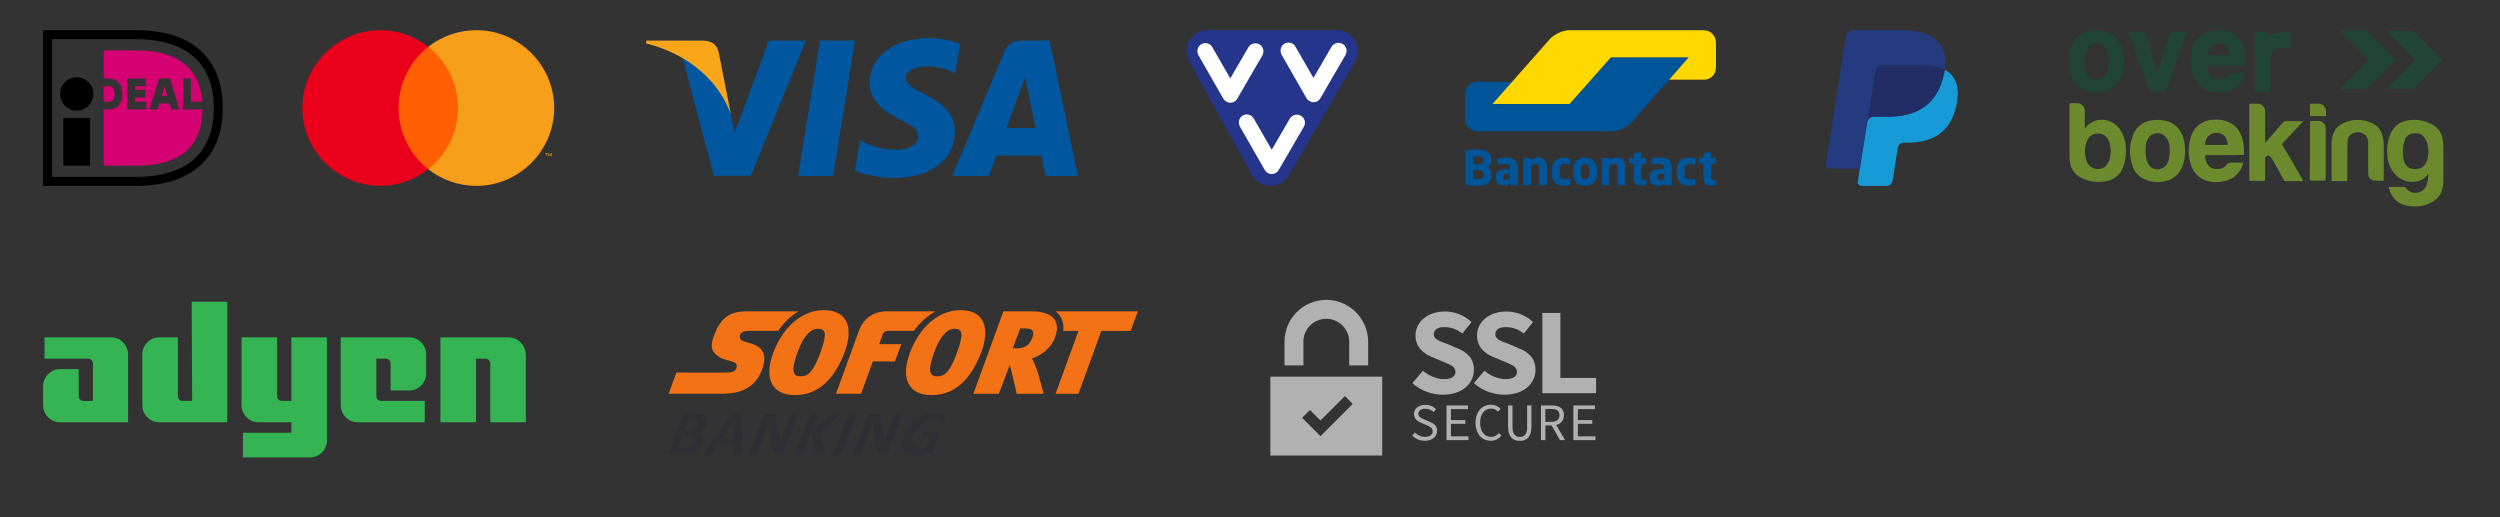 <?xml version="1.0" encoding="UTF-8" standalone="no"?>
<!DOCTYPE svg PUBLIC "-//W3C//DTD SVG 1.1//EN" "http://www.w3.org/Graphics/SVG/1.1/DTD/svg11.dtd">
<svg width="100%" height="100%" viewBox="0 0 580 120" version="1.1" xmlns="http://www.w3.org/2000/svg" xmlns:xlink="http://www.w3.org/1999/xlink" xml:space="preserve" xmlns:serif="http://www.serif.com/" style="fill-rule:evenodd;clip-rule:evenodd;stroke-linejoin:round;stroke-miterlimit:2;">
    <rect x="0" y="0" width="580" height="120" fill="#333333" stroke="none"/>
    <g transform="matrix(1,0,0,1,40,5)">
        <g transform="matrix(1,0,0,1,-30,4.122)">
            <path d="M15.748,69.138L0.33,69.138L0.33,74.093L10.462,74.093C11.123,74.093 11.563,74.644 11.563,75.195L11.563,83.895L9.361,83.895C8.7,83.895 8.26,83.344 8.26,82.793L8.26,76.516L3.965,76.516C3.959,76.516 3.954,76.516 3.948,76.516C1.782,76.516 0,78.298 0,80.464C0,80.47 0,80.475 0,80.481L0,84.886C0,84.891 0,84.897 0,84.902C0,87.068 1.783,88.851 3.949,88.851C3.954,88.851 3.96,88.851 3.965,88.851L19.713,88.851L19.713,73.102C19.713,73.097 19.713,73.091 19.713,73.086C19.713,70.92 17.931,69.138 15.765,69.138C15.759,69.138 15.754,69.138 15.748,69.138ZM34.58,83.895L32.378,83.895C31.774,83.894 31.277,83.397 31.276,82.793L31.276,69.138L26.981,69.138C26.976,69.138 26.97,69.138 26.965,69.138C24.799,69.138 23.017,70.92 23.017,73.086C23.017,73.091 23.017,73.097 23.017,73.102L23.017,84.886C23.017,84.891 23.017,84.897 23.017,84.902C23.017,87.068 24.8,88.851 26.966,88.851C26.971,88.851 26.976,88.851 26.981,88.851L42.73,88.851L42.73,60.878L34.47,60.878L34.58,83.895ZM57.597,83.895L55.395,83.895C54.791,83.894 54.294,83.397 54.293,82.793L54.293,69.138L46.034,69.138L46.034,84.886C46.034,84.891 46.034,84.897 46.034,84.902C46.034,87.068 47.817,88.851 49.983,88.851C49.988,88.851 49.993,88.851 49.998,88.851L57.597,88.851L57.597,91.273L46.364,91.273L46.364,97L61.892,97C61.898,97 61.903,97 61.909,97C64.075,97 65.857,95.218 65.857,93.052C65.857,93.046 65.857,93.041 65.857,93.035L65.857,69.138L57.597,69.138L57.597,83.895ZM84.909,69.138L69.05,69.138L69.05,84.886C69.05,84.891 69.05,84.896 69.05,84.901C69.05,87.068 70.833,88.851 73,88.851C73.005,88.851 73.01,88.851 73.015,88.851L88.543,88.851L88.543,83.895L78.411,83.895C77.751,83.895 77.31,83.344 77.31,82.793L77.31,74.093L79.513,74.093C80.173,74.093 80.614,74.644 80.614,75.195L80.614,81.472L84.909,81.472C84.915,81.472 84.92,81.472 84.926,81.472C87.092,81.472 88.874,79.69 88.874,77.524C88.874,77.518 88.874,77.513 88.874,77.507L88.874,73.102C88.874,73.097 88.874,73.091 88.874,73.086C88.874,70.92 87.092,69.138 84.926,69.138C84.92,69.138 84.915,69.138 84.909,69.138ZM107.926,69.138L92.177,69.138L92.177,88.851L100.437,88.851L100.437,74.093L102.64,74.093C103.3,74.093 103.741,74.644 103.741,75.195L103.741,88.851L112.001,88.851L112.001,73.102C111.89,70.9 110.128,69.138 107.926,69.138Z" style="fill:rgb(53,180,84);fill-rule:nonzero;"/>
        </g>
        <g transform="matrix(1,0,0,1,13.857,-9.76996e-15)">
            <path d="M378.433,36.898L379.059,32.921L377.664,32.889L371.006,32.889L375.633,3.547C375.662,3.363 375.822,3.225 376.009,3.226L387.237,3.226C390.964,3.226 393.537,4.001 394.88,5.532C395.509,6.251 395.91,7.001 396.104,7.827C396.308,8.694 396.311,9.729 396.113,10.992L396.098,11.084L396.098,11.893L396.728,12.25C397.258,12.531 397.68,12.853 398.003,13.222C398.541,13.836 398.89,14.616 399.037,15.542C399.189,16.493 399.139,17.626 398.89,18.908C398.603,20.382 398.138,21.667 397.511,22.718C396.957,23.659 396.213,24.475 395.326,25.112C394.493,25.703 393.503,26.152 392.384,26.439C391.3,26.722 390.063,26.864 388.707,26.864L387.833,26.864C387.208,26.864 386.601,27.089 386.125,27.493C385.649,27.9 385.333,28.464 385.234,29.082L385.169,29.44L384.062,36.449L384.012,36.706C383.999,36.787 383.976,36.828 383.943,36.856C383.911,36.883 383.87,36.897 383.828,36.898L378.433,36.898Z" style="fill:rgb(37,59,128);fill-rule:nonzero;"/>
            <path d="M397.324,11.177C397.291,11.392 397.252,11.611 397.209,11.836C395.729,19.438 390.663,22.064 384.193,22.064L380.899,22.064C380.113,22.064 379.438,22.643 379.318,23.419L377.631,34.116L377.153,37.148C377.146,37.191 377.143,37.235 377.143,37.279C377.143,37.741 377.523,38.122 377.985,38.122L383.828,38.122C384.52,38.122 385.107,37.619 385.216,36.937L385.274,36.64L386.374,29.659L386.445,29.276C386.551,28.595 387.144,28.089 387.833,28.089L388.707,28.089C394.368,28.089 398.799,25.791 400.094,19.14C400.635,16.362 400.355,14.042 398.923,12.41C398.49,11.918 397.953,11.51 397.324,11.177Z" style="fill:rgb(23,155,215);fill-rule:nonzero;"/>
            <path d="M395.775,10.56C395.302,10.423 394.821,10.316 394.335,10.24C393.374,10.093 392.403,10.022 391.431,10.028L382.631,10.028C381.942,10.027 381.349,10.535 381.244,11.216L379.371,23.073L379.318,23.419C379.438,22.643 380.113,22.064 380.899,22.064L384.193,22.064C390.663,22.064 395.729,19.437 397.209,11.836C397.254,11.611 397.291,11.392 397.324,11.177C396.933,10.973 396.526,10.801 396.107,10.664C395.997,10.627 395.886,10.593 395.775,10.56Z" style="fill:rgb(34,45,101);fill-rule:nonzero;"/>
            <path d="M381.244,11.216C381.349,10.535 381.942,10.027 382.631,10.03L391.431,10.03C392.474,10.03 393.447,10.098 394.335,10.241C394.936,10.335 395.529,10.476 396.108,10.664C396.545,10.809 396.951,10.98 397.325,11.177C397.766,8.368 397.322,6.455 395.803,4.723C394.128,2.816 391.106,2 387.238,2L376.01,2C375.22,2 374.546,2.575 374.424,3.356L369.747,33C369.739,33.05 369.735,33.1 369.735,33.151C369.735,33.68 370.17,34.115 370.699,34.116L377.631,34.116L379.371,23.073L381.244,11.216Z" style="fill:rgb(37,59,128);fill-rule:nonzero;"/>
        </g>
        <g transform="matrix(1,0,0,1,125.29,3.69)">
            <path d="M129.43,97L155.387,97L155.387,78.698L129.43,78.698L129.43,97ZM138.612,86.416L141.059,88.864L146.728,83.195L148.547,85.015L141.059,92.503L136.793,88.236L138.612,86.416ZM137.085,70.583C137.085,67.655 139.47,65.27 142.419,65.27C145.332,65.274 147.728,67.67 147.732,70.583L147.732,76.084L152.124,76.084L152.124,70.583C152.103,65.228 147.753,60.878 142.419,60.878C137.065,60.878 132.714,65.228 132.714,70.583L132.714,76.084L137.106,76.084L137.106,70.583L137.085,70.583ZM176.659,77.109C176.659,74.473 175.111,72.967 172.664,72.047L170.405,71.085C168.606,70.437 167.351,69.997 167.351,68.889C167.351,67.801 168.292,67.195 169.694,67.195C171.513,67.195 172.685,67.738 173.981,68.68L176.115,66.023C174.436,64.453 172.222,63.578 169.924,63.576C165.908,63.576 163.105,66.023 163.105,69.119C163.105,71.838 164.988,73.428 167.079,74.201L169.484,75.226C171.262,75.958 172.371,76.314 172.371,77.632C172.371,78.573 171.534,79.263 169.756,79.263C167.958,79.263 166.222,78.468 164.82,77.318L162.394,80.204C164.381,81.982 166.954,82.882 169.464,82.882C174.065,82.882 176.659,80.183 176.659,77.109ZM186.928,72.047L184.67,71.085C182.871,70.437 181.616,69.997 181.616,68.889C181.616,67.801 182.557,67.195 183.958,67.195C185.778,67.195 186.949,67.738 188.246,68.68L190.38,66.023C188.701,64.454 186.487,63.579 184.188,63.576C180.173,63.576 177.37,66.023 177.37,69.119C177.37,71.838 179.252,73.428 181.344,74.201L183.749,75.226C185.527,75.958 186.636,76.314 186.636,77.632C186.636,78.573 185.799,79.263 184.021,79.263C182.222,79.263 180.486,78.468 179.085,77.318L176.659,80.204C178.646,81.982 181.218,82.882 183.728,82.882C188.351,82.882 190.944,80.204 190.944,77.109C190.923,74.473 189.397,72.967 186.928,72.047ZM196.717,78.991L196.717,63.911L192.534,63.911L192.534,82.526L205,82.526L205,78.991L196.717,78.991ZM166.347,89.136L165.218,88.654C164.527,88.362 163.774,88.09 163.774,87.316C163.774,86.584 164.402,86.145 165.343,86.145C166.18,86.145 166.786,86.437 167.33,86.898L167.874,86.228C167.21,85.578 166.314,85.217 165.385,85.224C163.858,85.224 162.749,86.124 162.749,87.358C162.749,88.529 163.691,89.115 164.486,89.428L165.636,89.93C166.452,90.286 167.079,90.537 167.079,91.394C167.079,92.147 166.431,92.67 165.322,92.67C164.402,92.67 163.565,92.273 162.959,91.666L162.352,92.378C163.084,93.11 164.088,93.57 165.28,93.57C167.058,93.57 168.125,92.545 168.125,91.269C168.125,90.077 167.33,89.533 166.347,89.136ZM171.325,89.638L174.672,89.638L174.672,88.759L171.325,88.759L171.325,86.228L175.278,86.228L175.278,85.371L170.3,85.371L170.3,93.423L175.404,93.423L175.404,92.545L171.325,92.545L171.325,89.638ZM180.654,92.67C179.106,92.67 178.102,91.394 178.102,89.366C178.102,87.358 179.106,86.103 180.654,86.103C181.323,86.103 181.867,86.396 182.264,86.835L182.85,86.186C182.292,85.56 181.492,85.202 180.654,85.203C178.562,85.203 177.035,86.793 177.035,89.387C177.035,92.022 178.562,93.57 180.549,93.57C181.616,93.57 182.411,93.131 183.038,92.398L182.452,91.771C181.971,92.357 181.407,92.67 180.654,92.67ZM189.02,90.411C189.02,92.085 188.288,92.691 187.305,92.691C186.343,92.691 185.611,92.085 185.611,90.411L185.611,85.371L184.586,85.371L184.586,90.391C184.586,92.691 185.736,93.591 187.305,93.591C188.874,93.591 190.003,92.712 190.003,90.391L190.003,85.371L188.999,85.371L188.999,90.411L189.02,90.411ZM197.533,87.63C197.533,85.956 196.362,85.371 194.73,85.371L192.22,85.371L192.22,93.423L193.245,93.423L193.245,90.014L194.688,90.014L196.634,93.423L197.805,93.423L195.755,89.909C196.801,89.638 197.533,88.885 197.533,87.63ZM194.563,89.177L193.224,89.177L193.224,86.186L194.563,86.186C195.818,86.186 196.508,86.563 196.508,87.63C196.508,88.675 195.818,89.177 194.563,89.177ZM200.775,89.638L204.122,89.638L204.122,88.759L200.775,88.759L200.775,86.228L204.728,86.228L204.728,85.371L199.729,85.371L199.729,93.423L204.854,93.423L204.854,92.545L200.775,92.545L200.775,89.638Z" style="fill:rgb(177,177,177);fill-rule:nonzero;"/>
        </g>
        <g transform="matrix(1,0,0,1,-17.807,-1.06581e-14)">
            <g>
                <path d="M171.088,35.811L162.969,35.811L168.047,4.412L176.165,4.412L171.088,35.811ZM200.519,5.18C198.917,4.545 196.378,3.843 193.237,3.843C185.219,3.843 179.574,8.119 179.539,14.231C179.472,18.741 183.581,21.246 186.654,22.749C189.795,24.286 190.863,25.289 190.863,26.658C190.831,28.762 188.325,29.731 185.988,29.731C182.746,29.731 181.009,29.231 178.37,28.061L177.301,27.56L176.165,34.608C178.069,35.475 181.577,36.245 185.219,36.279C193.738,36.279 199.284,32.07 199.35,25.556C199.382,21.982 197.213,19.243 192.535,17.005C189.695,15.568 187.956,14.599 187.956,13.13C187.99,11.793 189.427,10.424 192.633,10.424C195.272,10.357 197.211,10.992 198.68,11.627L199.415,11.96L200.519,5.18ZM211.309,24.688C211.978,22.884 214.551,15.902 214.551,15.902C214.517,15.97 215.218,14.065 215.619,12.896L216.186,15.602C216.186,15.602 217.724,23.118 218.057,24.688L211.309,24.688ZM221.331,4.412L215.051,4.412C213.114,4.412 211.643,4.98 210.808,7.018L198.748,35.811L207.267,35.811L208.971,31.101L219.395,31.101C219.628,32.203 220.363,35.811 220.363,35.811L227.88,35.811L221.331,4.412ZM156.188,4.412L148.237,25.823L147.368,21.481C145.898,16.47 141.288,11.026 136.144,8.32L143.426,35.778L152.012,35.778L164.773,4.412L156.188,4.412Z" style="fill:rgb(0,87,159);fill-rule:nonzero;"/>
                <path d="M140.854,4.412L127.792,4.412L127.658,5.047C137.848,7.652 144.596,13.933 147.368,21.482L144.529,7.052C144.061,5.046 142.625,4.479 140.854,4.412Z" style="fill:rgb(250,166,26);fill-rule:nonzero;"/>
            </g>
        </g>
        <g transform="matrix(1,0,0,1,3.833,-7.99361e-15)">
            <g>
                <path d="M347.934,8.331L329.908,8.331L328.066,10.403L322.126,17.103L320.284,19.175L302.511,19.175L304.307,17.08L305.159,16.09L306.955,13.995L298.782,13.995C297.285,13.995 296.065,15.261 296.065,16.78L296.065,22.674C296.065,24.217 297.285,25.46 298.782,25.46L330.138,25.46C331.635,25.46 333.684,24.539 334.673,23.388L339.416,18.001L347.934,8.331Z" style="fill:rgb(0,84,152);fill-rule:nonzero;"/>
                <path d="M351.549,2.046C353.045,2.046 354.266,3.312 354.266,4.832L354.266,10.702C354.266,12.245 353.045,13.488 351.549,13.488L343.399,13.488L345.218,11.416L346.116,10.38L347.934,8.308L329.908,8.308L320.308,19.129L302.419,19.129L315.243,4.625L315.726,4.072C316.739,2.944 318.788,2 320.284,2L351.549,2L351.549,2.046Z" style="fill:rgb(255,216,0);fill-rule:nonzero;"/>
                <path d="M354.266,37.8L354.266,36.948C354.266,36.833 354.196,36.764 354.035,36.764L353.483,36.764C353.322,36.764 353.206,36.741 353.183,36.672C353.137,36.603 353.137,36.464 353.137,36.234L353.137,33.011L354.035,33.011C354.096,33.013 354.155,32.987 354.196,32.942C354.242,32.901 354.267,32.842 354.266,32.781L354.266,31.883C354.267,31.822 354.242,31.763 354.196,31.722C354.155,31.677 354.096,31.651 354.035,31.653L353.137,31.653L353.137,30.479C353.137,30.41 353.114,30.364 353.091,30.341C353.045,30.318 352.999,30.294 352.953,30.294L352.93,30.294L351.595,30.525C351.54,30.544 351.486,30.567 351.434,30.594C351.388,30.64 351.365,30.686 351.365,30.732L351.365,31.63L350.467,31.63C350.406,31.628 350.347,31.654 350.306,31.699C350.261,31.74 350.235,31.799 350.237,31.86L350.237,32.597C350.237,32.666 350.26,32.712 350.306,32.735C350.351,32.779 350.406,32.81 350.467,32.827L351.365,32.965L351.365,36.188C351.365,36.58 351.411,36.902 351.48,37.155C351.572,37.408 351.687,37.593 351.825,37.731C351.986,37.869 352.17,37.961 352.401,38.007C352.631,38.053 352.907,38.076 353.206,38.076C353.368,38.076 353.506,38.076 353.644,38.053C353.759,38.03 353.92,38.007 354.081,37.984C354.196,37.984 354.266,37.915 354.266,37.8M349.477,37.685L349.477,36.695C349.477,36.626 349.454,36.58 349.408,36.557C349.362,36.534 349.316,36.511 349.27,36.511L349.247,36.511C349.039,36.534 348.832,36.557 348.648,36.557C348.464,36.58 348.211,36.58 347.888,36.58C347.645,36.579 347.412,36.479 347.244,36.303C347.152,36.211 347.106,36.073 347.06,35.912C347.008,35.709 346.985,35.5 346.99,35.29L346.99,34.369C346.99,34.116 347.013,33.909 347.06,33.748C347.106,33.587 347.175,33.449 347.244,33.356C347.411,33.178 347.644,33.078 347.888,33.08C348.211,33.08 348.464,33.08 348.648,33.103C348.832,33.126 349.039,33.126 349.247,33.149L349.27,33.149C349.339,33.149 349.385,33.126 349.408,33.103C349.454,33.08 349.477,33.034 349.477,32.965L349.477,31.975C349.477,31.883 349.454,31.837 349.431,31.814C349.385,31.791 349.339,31.745 349.247,31.722C349.085,31.676 348.901,31.653 348.648,31.607C348.395,31.561 348.119,31.561 347.773,31.561C346.99,31.561 346.369,31.791 345.885,32.274C345.425,32.758 345.172,33.449 345.172,34.369L345.172,35.29C345.172,36.188 345.402,36.902 345.885,37.385C346.346,37.869 346.99,38.099 347.773,38.099C348.096,38.099 348.395,38.076 348.648,38.053C348.901,38.007 349.108,37.984 349.247,37.938C349.316,37.927 349.38,37.895 349.431,37.846C349.477,37.823 349.477,37.754 349.477,37.685M342.271,36.511C342.13,36.579 341.984,36.632 341.833,36.672C341.676,36.717 341.513,36.741 341.35,36.741C341.12,36.741 340.936,36.718 340.82,36.649C340.705,36.58 340.659,36.441 340.659,36.188L340.659,36.096C340.659,35.958 340.682,35.843 340.705,35.751C340.736,35.654 340.792,35.567 340.866,35.498C340.951,35.425 341.055,35.376 341.166,35.359C341.325,35.328 341.487,35.312 341.649,35.313L342.271,35.313L342.271,36.511ZM344.021,33.817C344.021,33.403 343.951,33.057 343.836,32.781C343.721,32.516 343.548,32.279 343.33,32.09C343.097,31.897 342.82,31.763 342.524,31.699C342.171,31.604 341.807,31.557 341.442,31.561C341.074,31.561 340.705,31.584 340.36,31.63C340.015,31.676 339.738,31.722 339.531,31.791C339.393,31.837 339.324,31.906 339.324,32.044L339.324,32.942C339.324,33.011 339.347,33.057 339.37,33.103C339.412,33.128 339.459,33.144 339.508,33.149L339.554,33.149C339.646,33.149 339.761,33.126 339.877,33.126C340.015,33.126 340.153,33.103 340.314,33.103C340.475,33.103 340.659,33.08 340.843,33.08L341.373,33.08C341.626,33.08 341.833,33.126 341.972,33.218C342.11,33.31 342.202,33.518 342.202,33.84L342.202,34.231L341.603,34.231C340.659,34.231 339.946,34.369 339.531,34.669C339.094,34.968 338.887,35.452 338.887,36.096L338.887,36.188C338.887,36.557 338.933,36.856 339.048,37.086C339.163,37.339 339.301,37.524 339.485,37.685C339.669,37.823 339.853,37.938 340.084,38.007C340.314,38.076 340.544,38.099 340.797,38.099C341.12,38.099 341.419,38.053 341.649,37.961C341.879,37.869 342.11,37.754 342.34,37.593L342.34,37.777C342.34,37.846 342.363,37.892 342.409,37.938C342.45,37.983 342.509,38.009 342.57,38.007L343.813,38.007C343.874,38.009 343.934,37.983 343.975,37.938C344.02,37.897 344.046,37.838 344.044,37.777L344.044,33.817L344.021,33.817ZM338.104,37.8L338.104,36.948C338.104,36.833 338.035,36.764 337.874,36.764L337.321,36.764C337.16,36.764 337.045,36.741 337.022,36.672C336.976,36.603 336.976,36.464 336.976,36.234L336.976,33.011L337.874,33.011C337.935,33.013 337.994,32.987 338.035,32.942C338.08,32.901 338.106,32.842 338.104,32.781L338.104,31.883C338.106,31.822 338.08,31.763 338.035,31.722C337.994,31.677 337.935,31.651 337.874,31.653L336.976,31.653L336.976,30.479C336.976,30.41 336.953,30.364 336.93,30.341C336.884,30.318 336.838,30.294 336.792,30.294L336.769,30.294L335.433,30.525C335.378,30.544 335.324,30.567 335.272,30.594C335.226,30.64 335.203,30.686 335.203,30.732L335.203,31.63L334.282,31.63C334.221,31.628 334.162,31.654 334.121,31.699C334.076,31.74 334.05,31.799 334.052,31.86L334.052,32.597C334.052,32.666 334.075,32.712 334.121,32.735C334.166,32.779 334.221,32.81 334.282,32.827L335.18,32.965L335.18,36.188C335.18,36.58 335.226,36.902 335.295,37.155C335.387,37.408 335.502,37.593 335.64,37.731C335.802,37.869 335.986,37.961 336.216,38.007C336.446,38.053 336.722,38.076 337.022,38.076C337.183,38.076 337.321,38.076 337.459,38.053C337.574,38.03 337.735,38.007 337.897,37.984C338.035,37.984 338.104,37.915 338.104,37.8M333.269,37.777L333.269,34.093C333.274,33.761 333.243,33.429 333.177,33.103C333.13,32.818 333.028,32.544 332.878,32.297C332.737,32.064 332.528,31.879 332.279,31.768C332.026,31.63 331.704,31.561 331.289,31.561C330.944,31.561 330.622,31.607 330.345,31.699C330.069,31.791 329.793,31.929 329.47,32.159L329.47,31.883C329.472,31.822 329.446,31.763 329.401,31.722C329.36,31.677 329.301,31.651 329.24,31.653L327.997,31.653C327.936,31.651 327.877,31.677 327.836,31.722C327.791,31.763 327.765,31.822 327.767,31.883L327.767,37.777C327.767,37.846 327.79,37.892 327.836,37.938C327.877,37.983 327.936,38.009 327.997,38.007L329.332,38.007C329.393,38.009 329.452,37.983 329.493,37.938C329.538,37.897 329.564,37.838 329.562,37.777L329.562,33.426C329.747,33.333 329.931,33.241 330.115,33.172C330.276,33.103 330.46,33.08 330.622,33.08C330.783,33.08 330.921,33.103 331.036,33.126C331.151,33.149 331.22,33.218 331.289,33.287C331.358,33.379 331.381,33.472 331.404,33.61C331.427,33.748 331.427,33.909 331.427,34.093L331.427,37.777C331.427,37.846 331.45,37.892 331.496,37.938C331.537,37.984 331.597,38.009 331.658,38.007L332.993,38.007C333.054,38.009 333.113,37.983 333.154,37.938C333.246,37.892 333.269,37.823 333.269,37.777M324.889,35.221C324.889,36.119 324.567,36.58 323.899,36.58C323.577,36.58 323.323,36.464 323.162,36.234C323.001,36.004 322.909,35.659 322.909,35.221L322.909,34.439C322.909,33.978 323.001,33.656 323.162,33.426C323.323,33.195 323.577,33.08 323.899,33.08C324.544,33.08 324.889,33.541 324.889,34.439L324.889,35.221ZM326.685,34.439C326.685,34.001 326.616,33.587 326.501,33.241C326.388,32.908 326.208,32.602 325.971,32.343C325.741,32.09 325.441,31.906 325.096,31.768C324.714,31.623 324.308,31.552 323.899,31.561C323.439,31.561 323.047,31.63 322.702,31.768C322.356,31.906 322.057,32.09 321.827,32.343C321.597,32.597 321.413,32.896 321.297,33.241C321.182,33.587 321.113,34.001 321.113,34.439L321.113,35.221C321.113,35.659 321.182,36.073 321.297,36.418C321.413,36.764 321.597,37.063 321.827,37.316C322.057,37.57 322.356,37.754 322.702,37.892C323.047,38.03 323.439,38.099 323.899,38.099C324.359,38.099 324.751,38.03 325.096,37.892C325.441,37.754 325.741,37.57 325.971,37.316C326.201,37.063 326.385,36.764 326.501,36.418C326.616,36.073 326.685,35.659 326.685,35.221L326.685,34.439ZM320.538,37.685L320.538,36.695C320.538,36.626 320.515,36.58 320.469,36.557C320.423,36.534 320.377,36.511 320.308,36.511L320.284,36.511C320.077,36.534 319.87,36.557 319.686,36.557C319.502,36.58 319.248,36.58 318.926,36.58C318.683,36.579 318.45,36.479 318.282,36.303C318.189,36.211 318.143,36.073 318.097,35.912C318.046,35.709 318.023,35.499 318.028,35.29L318.028,34.369C318.028,34.116 318.051,33.909 318.097,33.748C318.143,33.587 318.212,33.449 318.282,33.356C318.449,33.178 318.682,33.078 318.926,33.08C319.248,33.08 319.502,33.08 319.686,33.103C319.87,33.126 320.077,33.126 320.284,33.149L320.308,33.149C320.365,33.148 320.42,33.132 320.469,33.103C320.515,33.08 320.538,33.034 320.538,32.965L320.538,31.975C320.538,31.883 320.515,31.837 320.492,31.814C320.446,31.791 320.4,31.745 320.308,31.722C320.146,31.676 319.962,31.653 319.709,31.607C319.456,31.561 319.179,31.561 318.834,31.561C318.051,31.561 317.43,31.791 316.946,32.274C316.486,32.758 316.233,33.449 316.233,34.369L316.233,35.29C316.233,36.188 316.463,36.902 316.946,37.385C317.407,37.869 318.051,38.099 318.834,38.099C319.156,38.099 319.456,38.076 319.709,38.053C319.962,38.007 320.146,37.984 320.308,37.938C320.377,37.927 320.441,37.895 320.492,37.846C320.515,37.823 320.538,37.754 320.538,37.685M315.081,37.777L315.081,34.093C315.086,33.761 315.055,33.429 314.989,33.103C314.942,32.818 314.84,32.544 314.69,32.297C314.549,32.064 314.34,31.879 314.091,31.768C313.838,31.63 313.516,31.561 313.102,31.561C312.756,31.561 312.434,31.607 312.158,31.699C311.881,31.791 311.605,31.929 311.283,32.159L311.283,31.883C311.285,31.822 311.259,31.763 311.214,31.722C311.173,31.677 311.114,31.651 311.053,31.653L309.809,31.653C309.748,31.651 309.689,31.677 309.648,31.722C309.603,31.763 309.577,31.822 309.579,31.883L309.579,37.777C309.579,37.846 309.602,37.892 309.648,37.938C309.689,37.983 309.748,38.009 309.809,38.007L311.145,38.007C311.206,38.009 311.265,37.983 311.306,37.938C311.351,37.897 311.377,37.838 311.375,37.777L311.375,33.426C311.559,33.333 311.743,33.241 311.927,33.172C312.088,33.108 312.261,33.077 312.434,33.08C312.595,33.08 312.733,33.103 312.848,33.126C312.963,33.149 313.032,33.218 313.102,33.287C313.171,33.379 313.194,33.472 313.217,33.61C313.24,33.748 313.24,33.909 313.24,34.093L313.24,37.777C313.24,37.846 313.263,37.892 313.309,37.938C313.35,37.983 313.409,38.009 313.47,38.007L314.805,38.007C314.866,38.009 314.925,37.983 314.966,37.938C315.058,37.892 315.081,37.823 315.081,37.777M306.517,36.511C306.377,36.578 306.23,36.632 306.08,36.672C305.923,36.717 305.76,36.741 305.596,36.741C305.366,36.741 305.182,36.718 305.067,36.649C304.952,36.58 304.906,36.441 304.906,36.188L304.906,36.096C304.906,35.958 304.929,35.843 304.952,35.751C304.983,35.654 305.039,35.567 305.113,35.498C305.198,35.424 305.301,35.376 305.412,35.359C305.571,35.328 305.733,35.312 305.895,35.313L306.517,35.313L306.517,36.511ZM308.29,33.817C308.29,33.403 308.221,33.057 308.106,32.781C307.991,32.516 307.818,32.279 307.599,32.09C307.366,31.897 307.089,31.763 306.793,31.699C306.44,31.603 306.076,31.557 305.711,31.561C305.349,31.56 304.988,31.583 304.629,31.63C304.284,31.676 304.008,31.722 303.8,31.791C303.662,31.837 303.593,31.906 303.593,32.044L303.593,32.942C303.593,33.011 303.616,33.057 303.639,33.103C303.681,33.128 303.728,33.144 303.777,33.149L303.823,33.149C303.916,33.149 304.031,33.126 304.146,33.126C304.284,33.126 304.422,33.103 304.606,33.103C304.767,33.103 304.952,33.08 305.136,33.08L305.665,33.08C305.919,33.08 306.126,33.126 306.264,33.218C306.402,33.31 306.494,33.518 306.494,33.84L306.494,34.231L305.895,34.231C304.952,34.231 304.238,34.369 303.823,34.669C303.386,34.968 303.179,35.452 303.179,36.096L303.179,36.188C303.179,36.557 303.225,36.856 303.34,37.086C303.455,37.339 303.593,37.524 303.777,37.685C303.962,37.823 304.146,37.938 304.376,38.007C304.606,38.076 304.836,38.099 305.09,38.099C305.412,38.099 305.711,38.053 305.942,37.961C306.172,37.869 306.402,37.754 306.632,37.593L306.632,37.777C306.632,37.846 306.655,37.892 306.701,37.938C306.742,37.983 306.801,38.009 306.862,38.007L308.106,38.007C308.167,38.009 308.226,37.983 308.267,37.938C308.312,37.897 308.338,37.838 308.336,37.777L308.336,33.817L308.29,33.817ZM300.37,35.567C300.37,35.866 300.255,36.119 300.048,36.28C299.841,36.441 299.426,36.534 298.874,36.534L297.953,36.534L297.953,34.462L299.196,34.462C299.633,34.462 299.956,34.554 300.117,34.761C300.278,34.968 300.37,35.198 300.37,35.452L300.37,35.567ZM300.324,32.274C300.324,32.39 300.301,32.505 300.278,32.62C300.232,32.735 300.186,32.827 300.094,32.896C299.99,32.975 299.873,33.038 299.749,33.08C299.569,33.131 299.383,33.155 299.196,33.149L297.953,33.149L297.953,31.238L298.805,31.238C299.38,31.238 299.772,31.307 300.002,31.446C300.232,31.584 300.347,31.814 300.347,32.113L300.324,32.274ZM302.212,35.452C302.212,35.06 302.12,34.738 301.936,34.462C301.751,34.185 301.521,33.955 301.222,33.817C301.521,33.679 301.751,33.449 301.913,33.172C302.074,32.873 302.166,32.551 302.166,32.205L302.166,31.998C302.166,31.561 302.074,31.192 301.913,30.893C301.751,30.594 301.498,30.364 301.199,30.179C300.9,29.995 300.531,29.88 300.094,29.788C299.622,29.712 299.144,29.673 298.666,29.673L298.114,29.673C297.93,29.673 297.746,29.696 297.561,29.696C297.377,29.696 297.216,29.719 297.055,29.742C296.894,29.765 296.779,29.765 296.687,29.788C296.479,29.834 296.318,29.88 296.226,29.995C296.134,30.087 296.088,30.271 296.088,30.525L296.088,37.27C296.088,37.524 296.134,37.685 296.226,37.8C296.318,37.892 296.479,37.961 296.687,38.007C296.802,38.03 296.94,38.053 297.078,38.053C297.239,38.076 297.4,38.076 297.584,38.099C297.769,38.122 297.953,38.122 298.137,38.122L298.713,38.122C299.196,38.122 299.656,38.076 300.071,38.007C300.46,37.943 300.834,37.811 301.176,37.616C301.498,37.431 301.728,37.178 301.936,36.856C302.12,36.534 302.212,36.119 302.212,35.636L302.212,35.452Z" style="fill:rgb(0,84,152);fill-rule:nonzero;"/>
            </g>
        </g>
        <g transform="matrix(0.149,0,0,0.149,114.216,66.212)">
            <path d="M608.751,6.863C611.263,8.855 613.423,11.118 615.231,13.712C619.85,20.366 621.615,28.276 620.564,37.339L644.197,37.339L608.572,135.247L644.17,135.247L679.811,37.339L725.543,37.339L736.637,6.863L608.751,6.863Z" style="fill:rgb(244,114,22);fill-rule:nonzero;"/>
            <path d="M572.429,47.808C568.618,58.074 561.774,64.413 548.759,64.413L548.705,64.413L541.97,64.403L553.485,33.364L560.036,33.364C572.012,33.369 576.49,36.872 572.429,47.808M606.971,19.455C601.113,11.025 589.202,6.883 570.54,6.862L527.33,6.862L480.596,135.219L520.292,135.219L537.281,90.038C538.115,91.901 548.131,135.219 548.131,135.219L589.868,135.219C589.868,135.219 582.272,103.389 576.69,90.526C575.261,87.223 573.761,83.52 571.763,80.417C583.55,76.043 600.626,66.633 607.702,47.581C612.049,35.865 611.795,26.401 606.971,19.455M208.072,6.79L134.473,6.79C122.87,6.79 111.598,6.79 101.501,11.912C91.404,17.045 82.487,27.299 75.622,47.813C74.138,52.225 73.348,56.021 73.245,59.318C73.142,62.626 73.716,65.441 74.967,67.883C76.515,70.861 79.016,73.67 82.146,76.036C85.28,78.402 89.032,80.324 93.071,81.559C93.228,81.597 95.351,82.208 97.922,82.939C100.489,83.681 103.488,84.558 105.383,85.132C106.493,85.473 107.722,85.917 108.826,86.583C109.936,87.238 110.927,88.121 111.555,89.344C111.966,90.162 112.188,91.044 112.21,91.997C112.237,92.955 112.075,93.984 111.701,95.072C110.764,97.861 109.33,99.653 106.612,100.752C103.899,101.845 99.898,102.203 93.829,102.246L18.097,102.246L6.121,135.142L87.186,135.142C94.82,135.142 108.767,135.142 122.167,129.441C135.572,123.751 148.425,112.365 153.866,89.593C155.913,81.039 155.279,74.066 151.928,68.592C148.56,63.113 142.48,59.144 133.628,56.6C133.628,56.6 131.641,56.026 129.308,55.355C126.985,54.689 124.305,53.925 122.93,53.525C120.661,52.875 118.918,51.565 117.889,49.897C116.866,48.23 116.558,46.205 117.137,44.137C117.749,41.987 119.216,40.271 121.344,39.085C123.477,37.91 126.276,37.261 129.546,37.261L176.665,37.261C177,36.779 177.304,36.259 177.634,35.777C186.242,23.601 196.659,13.747 208.072,6.79" style="fill:rgb(244,114,22);fill-rule:nonzero;"/>
            <path d="M242.641,70.372C231.639,100.479 223.654,108.059 211.64,108.059L211.618,108.059C199.907,108.043 195.809,100.636 206.762,70.675C214.942,48.304 225.532,33.994 238.353,33.994L238.358,33.994C250.556,34.011 253.344,41.076 242.641,70.372M280.388,18.813C273.972,9.636 262.998,4.97 247.719,4.959C237.73,4.959 228.039,7.254 218.943,11.542C205.939,17.693 194.158,27.963 184.531,41.58C178.284,50.426 172.929,60.675 168.733,72.142C160.839,93.777 160.921,111.335 169.004,122.904C173.584,129.445 183.102,137.252 202.457,137.273L202.533,137.273C237.795,137.273 264.118,114.161 280.788,68.58C285.19,56.512 290.999,34.005 280.388,18.813M421.292,6.79L346.286,6.79C325.317,6.79 309.703,17.396 302.334,37.261L266.71,135.142L305.734,135.142L324.045,84.823L358.532,84.845L368.343,57.899L333.963,57.878L339.502,42.274C340.655,39.48 343.411,37.255 347.444,37.255C349.691,37.255 375.013,37.261 388.115,37.266C388.451,36.784 388.759,36.259 389.089,35.777C397.692,23.601 409.88,13.747 421.292,6.79" style="fill:rgb(244,114,22);fill-rule:nonzero;"/>
            <g>
                <clipPath id="_clip1">
                    <rect x="6.125" y="4.961" width="730.517" height="226.46"/>
                </clipPath>
                <g clip-path="url(#_clip1)">
                    <path d="M455.408,70.372C444.412,100.479 436.426,108.059 424.413,108.059L424.391,108.059C412.675,108.043 408.587,100.636 419.534,70.675C427.704,48.304 438.31,33.994 451.12,33.994L451.142,33.994C463.324,34.011 466.117,41.076 455.408,70.372M493.155,18.813C486.739,9.636 475.765,4.97 460.487,4.959C450.503,4.959 440.806,7.254 431.716,11.542C418.712,17.693 406.93,27.963 397.304,41.58C391.046,50.426 385.702,60.675 381.511,72.142C373.601,93.777 373.699,111.335 381.787,122.904C386.357,129.445 395.87,137.252 415.241,137.273L415.301,137.273C450.573,137.273 476.902,114.161 493.556,68.58C497.974,56.512 503.772,34.005 493.155,18.813" style="fill:rgb(244,114,22);fill-rule:nonzero;"/>
                    <path d="M51.173,184.38C51.638,183.097 51.86,181.943 51.839,180.931C51.812,179.908 51.53,179.063 50.989,178.392C50.442,177.72 49.641,177.206 48.569,176.843C47.502,176.481 45.964,176.297 43.967,176.297L37.416,176.297L31.395,192.853L38.634,192.853C40.496,192.853 42.077,192.625 43.355,192.181C44.638,191.737 45.786,191.137 46.798,190.362C47.81,189.597 48.7,188.685 49.44,187.655C50.16,186.645 50.743,185.544 51.173,184.38M44.541,211.667C45.077,210.183 45.315,208.862 45.244,207.698C45.179,206.534 44.811,205.554 44.145,204.775C43.479,203.984 42.483,203.372 41.168,202.95C39.836,202.522 38,202.311 35.629,202.311L27.952,202.311L21.352,220.432L30.708,220.432C32.516,220.432 34.102,220.248 35.467,219.869C36.814,219.498 38.099,218.933 39.283,218.191C40.464,217.444 41.519,216.514 42.407,215.435C43.329,214.31 44.051,213.036 44.541,211.667M58.152,211.223C57.323,213.486 56.262,215.543 54.968,217.384C53.716,219.175 52.252,220.809 50.61,222.251C49,223.663 47.234,224.888 45.347,225.9C43.439,226.922 41.44,227.763 39.375,228.412C37.284,229.073 35.142,229.559 32.971,229.863C30.767,230.177 28.39,230.334 25.824,230.334L8.883,230.334C7.801,230.334 7.005,230.015 6.496,229.371C5.992,228.726 5.998,227.692 6.523,226.247L26.75,170.682C27.275,169.237 28.022,168.197 28.997,167.553C29.971,166.914 31,166.594 32.077,166.594L48.087,166.594C51.996,166.594 55.185,166.919 57.659,167.58C60.122,168.24 62.05,169.231 63.419,170.563C64.789,171.884 65.596,173.573 65.84,175.609C66.089,177.645 65.704,180.043 64.697,182.799C64.143,184.331 63.413,185.794 62.521,187.157C61.642,188.511 60.61,189.759 59.445,190.877C57.068,193.165 54.202,194.883 51.064,195.901C52.754,196.226 54.21,196.805 55.439,197.623C56.643,198.419 57.619,199.514 58.271,200.801C58.931,202.1 59.272,203.621 59.294,205.359C59.321,207.103 58.937,209.057 58.152,211.223" style="fill:rgb(47,46,52);fill-rule:nonzero;"/>
                </g>
            </g>
            <path d="M107.773,178.763L107.724,178.763L88.846,205.849L106.923,205.849L107.773,178.763ZM120.014,225.508C119.982,226.688 119.89,227.625 119.733,228.312C119.581,229 119.262,229.52 118.775,229.866C118.287,230.213 117.567,230.424 116.62,230.51C115.667,230.586 114.389,230.63 112.781,230.63C111.108,230.63 109.809,230.602 108.894,230.554C107.974,230.51 107.302,230.408 106.858,230.261C106.42,230.115 106.149,229.904 106.046,229.644C105.949,229.384 105.905,229.038 105.932,228.605L106.311,215.806L82.37,215.806L73.789,228.264C73.491,228.724 73.183,229.108 72.852,229.422C72.528,229.736 72.094,229.985 71.553,230.159C71.012,230.337 70.292,230.462 69.393,230.532C68.505,230.597 67.346,230.63 65.939,230.63C64.428,230.63 63.264,230.581 62.447,230.483C61.629,230.386 61.125,230.142 60.936,229.763C60.741,229.39 60.822,228.859 61.169,228.172C61.521,227.473 62.1,226.553 62.918,225.405L103.144,168.86C103.55,168.303 103.945,167.853 104.33,167.512C104.72,167.16 105.234,166.9 105.878,166.716C106.517,166.538 107.351,166.424 108.39,166.375C109.744,166.314 111.1,166.287 112.456,166.294C114.395,166.294 115.927,166.321 117.058,166.375C118.19,166.424 119.045,166.538 119.619,166.716C120.193,166.9 120.55,167.166 120.702,167.528C120.848,167.891 120.908,168.384 120.875,169.006L120.014,225.508ZM186.019,225.804C185.756,226.535 185.374,227.218 184.888,227.824C184.434,228.393 183.897,228.891 183.296,229.302C182.719,229.691 182.08,229.98 181.406,230.157C180.771,230.334 180.116,230.425 179.457,230.428L173.94,230.428C172.798,230.428 171.84,230.314 171.087,230.087C170.354,229.868 169.706,229.429 169.23,228.831C168.748,228.225 168.364,227.402 168.082,226.368C167.801,225.339 167.552,223.996 167.33,222.356L162.311,192.557C162.02,190.651 161.781,188.737 161.596,186.818C161.391,184.828 161.263,182.83 161.212,180.83L161.114,180.83C160.381,183.195 159.621,185.553 158.835,187.901C158.018,190.334 157.168,192.756 156.285,195.166L144.147,228.512C144.033,228.842 143.833,229.134 143.557,229.399C143.28,229.665 142.885,229.881 142.382,230.06C141.867,230.244 141.223,230.385 140.427,230.482C139.637,230.58 138.651,230.634 137.466,230.634C136.318,230.634 135.387,230.58 134.661,230.482C133.947,230.385 133.405,230.244 133.048,230.06C132.685,229.881 132.468,229.665 132.398,229.399C132.333,229.134 132.36,228.842 132.479,228.512L153.329,171.225C153.892,169.682 154.764,168.529 155.944,167.749C157.13,166.98 158.38,166.596 159.696,166.596L166.637,166.596C167.887,166.596 168.894,166.704 169.674,166.916C170.448,167.127 171.087,167.484 171.574,167.977C172.072,168.464 172.451,169.152 172.728,170.018C173.004,170.889 173.226,171.961 173.377,173.239L177.313,196.541C177.519,197.954 177.73,199.346 177.941,200.705C178.152,202.069 178.337,203.434 178.499,204.798C178.661,206.151 178.813,207.494 178.954,208.81C179.105,210.12 179.23,211.436 179.344,212.746L179.392,212.746C180.167,210.341 180.966,207.944 181.791,205.556C182.652,203.06 183.491,200.678 184.314,198.42L195.201,168.518C195.315,168.182 195.521,167.89 195.819,167.625C196.106,167.37 196.517,167.138 197.053,166.943C197.584,166.742 198.244,166.596 199.029,166.52C199.814,166.434 200.8,166.396 201.98,166.396C203.095,166.396 204.021,166.434 204.741,166.52C205.472,166.596 205.997,166.742 206.338,166.943C206.674,167.138 206.88,167.37 206.95,167.625C207.02,167.89 206.988,168.182 206.869,168.518L186.019,225.804ZM250.147,228.415C250.017,228.772 249.806,229.097 249.524,229.373C249.243,229.654 248.815,229.882 248.241,230.061C247.667,230.245 246.915,230.385 245.994,230.483C245.074,230.58 243.942,230.634 242.594,230.634C240.456,230.634 238.95,230.548 238.079,230.385C237.202,230.218 236.617,229.974 236.33,229.644C236.034,229.313 235.846,228.899 235.794,228.458L227.548,198.215L216.536,228.458C216.406,228.826 216.19,229.129 215.897,229.4C215.605,229.665 215.183,229.882 214.62,230.061C214.067,230.245 213.358,230.385 212.503,230.483C211.642,230.58 210.575,230.634 209.292,230.634C208.047,230.634 207.018,230.58 206.217,230.483C205.421,230.385 204.804,230.245 204.376,230.061C203.948,229.882 203.678,229.665 203.559,229.4C203.44,229.129 203.45,228.826 203.58,228.458L225.437,168.421C225.567,168.053 225.789,167.744 226.092,167.485C226.406,167.219 226.834,167.008 227.391,166.84C227.944,166.678 228.653,166.548 229.53,166.445C230.586,166.336 231.647,166.286 232.708,166.293C233.986,166.293 235.025,166.348 235.81,166.445C236.59,166.548 237.207,166.678 237.635,166.84C238.068,167.008 238.333,167.219 238.431,167.485C238.534,167.744 238.523,168.053 238.393,168.421L228.512,195.562L257.039,168.464C257.429,168.037 257.835,167.685 258.268,167.409C258.69,167.127 259.199,166.905 259.789,166.743C260.49,166.556 261.209,166.44 261.933,166.396C262.772,166.326 263.839,166.293 265.122,166.293C266.432,166.293 267.499,166.348 268.316,166.445C269.139,166.548 269.767,166.689 270.211,166.867C270.655,167.046 270.926,167.268 271.029,167.528C271.132,167.793 271.116,168.091 270.996,168.421C270.791,168.979 270.439,169.553 269.93,170.143C269.416,170.728 268.517,171.664 267.234,172.942L241.408,195.854L249.984,224.668C250.217,226.016 250.325,226.915 250.309,227.353C250.298,227.803 250.244,228.155 250.147,228.415M276.104,228.56C275.972,228.908 275.749,229.215 275.459,229.448C275.151,229.713 274.723,229.925 274.171,230.087C273.613,230.255 272.915,230.385 272.054,230.482C271.198,230.58 270.126,230.634 268.849,230.634C267.598,230.634 266.575,230.58 265.773,230.482C264.972,230.385 264.35,230.255 263.922,230.087C263.489,229.925 263.213,229.713 263.093,229.448C262.974,229.188 262.98,228.885 263.099,228.56L285.01,168.367C285.14,168.021 285.361,167.716 285.649,167.484C285.963,167.219 286.396,167.008 286.97,166.84C287.543,166.677 288.247,166.547 289.108,166.445C289.964,166.347 291.014,166.293 292.265,166.293C293.542,166.293 294.576,166.347 295.367,166.445C296.146,166.547 296.758,166.677 297.186,166.84C297.619,167.008 297.901,167.219 298.009,167.484C298.133,167.744 298.133,168.036 298.009,168.367L276.104,228.56ZM348.185,225.804C347.922,226.535 347.54,227.218 347.053,227.824C346.596,228.391 346.061,228.888 345.462,229.302C344.884,229.693 344.243,229.982 343.567,230.157C342.936,230.333 342.284,230.425 341.629,230.428L336.106,230.428C334.958,230.428 334.006,230.314 333.253,230.087C332.52,229.869 331.871,229.43 331.396,228.831C330.914,228.225 330.524,227.402 330.248,226.368C329.967,225.339 329.718,223.996 329.49,222.356L324.477,192.557C324.188,190.651 323.949,188.737 323.762,186.818C323.557,184.828 323.428,182.83 323.378,180.83L323.28,180.83C322.549,183.196 321.789,185.553 321.001,187.901C320.178,190.332 319.328,192.754 318.451,195.166L306.312,228.512C306.199,228.842 305.998,229.134 305.722,229.399C305.441,229.665 305.051,229.881 304.542,230.06C304.039,230.244 303.383,230.385 302.598,230.482C301.797,230.58 300.817,230.634 299.631,230.634C298.484,230.634 297.552,230.58 296.827,230.482C296.107,230.385 295.571,230.244 295.208,230.06C294.845,229.881 294.64,229.665 294.564,229.399C294.499,229.134 294.526,228.842 294.645,228.512L315.495,171.225C316.052,169.682 316.929,168.529 318.115,167.749C319.295,166.98 320.541,166.596 321.856,166.596L328.803,166.596C330.048,166.596 331.066,166.704 331.84,166.916C332.614,167.127 333.248,167.484 333.74,167.977C334.238,168.464 334.623,169.152 334.893,170.018C335.17,170.889 335.386,171.961 335.543,173.239L339.479,196.541C339.685,197.954 339.896,199.346 340.107,200.705C340.313,202.069 340.502,203.434 340.665,204.798C340.822,206.151 340.979,207.494 341.12,208.81C341.271,210.12 341.396,211.436 341.515,212.746L341.558,212.746C342.329,210.34 343.129,207.943 343.957,205.556C344.812,203.06 345.657,200.678 346.48,198.42L357.367,168.518C357.49,168.171 357.703,167.863 357.984,167.625C358.271,167.37 358.683,167.138 359.219,166.943C359.749,166.742 360.41,166.596 361.195,166.52C361.98,166.434 362.96,166.396 364.146,166.396C365.256,166.396 366.176,166.434 366.907,166.52C367.632,166.596 368.163,166.742 368.504,166.943C368.84,167.138 369.045,167.37 369.116,167.625C369.186,167.89 369.159,168.182 369.035,168.518L348.185,225.804ZM435.809,176.495C435.463,177.448 435.127,178.271 434.791,178.953C434.456,179.646 434.147,180.198 433.844,180.61C433.552,181.021 433.27,181.303 432.994,181.471C432.737,181.631 432.441,181.718 432.138,181.72C431.711,181.72 431.131,181.417 430.39,180.826C429.653,180.242 428.619,179.603 427.304,178.91C425.972,178.217 424.321,177.578 422.361,176.982C420.39,176.392 417.964,176.1 415.073,176.1C411.982,176.1 408.993,176.636 406.118,177.703C403.212,178.781 400.493,180.31 398.062,182.234C395.577,184.189 393.357,186.538 391.408,189.278C389.465,192.023 387.884,195.049 386.671,198.363C385.345,202.012 384.657,205.222 384.619,207.994C384.581,210.777 385.09,213.094 386.151,214.962C387.207,216.841 388.788,218.249 390.883,219.201C392.984,220.154 395.512,220.631 398.468,220.631C401.554,220.615 404.601,219.943 407.407,218.66L412.789,203.885L400.726,203.885C400.13,203.885 399.8,203.517 399.746,202.77C399.686,202.039 399.984,200.783 400.628,199.007C400.964,198.087 401.284,197.318 401.592,196.69C401.843,196.158 402.152,195.655 402.513,195.19C402.816,194.811 403.108,194.535 403.4,194.351C403.698,194.172 403.991,194.08 404.288,194.08L425.815,194.08C426.34,194.08 426.779,194.172 427.12,194.351C427.466,194.535 427.726,194.8 427.905,195.168C428.083,195.526 428.17,195.964 428.148,196.468C428.127,196.982 427.997,197.561 427.753,198.217L418.522,223.587C418.19,224.527 417.697,225.403 417.066,226.175C416.454,226.917 415.539,227.496 414.31,227.924C413.086,228.351 411.608,228.79 409.865,229.25C408.104,229.717 406.325,230.11 404.532,230.43C401.008,231.078 397.433,231.41 393.85,231.421C388.766,231.421 384.473,230.685 380.986,229.228C377.494,227.767 374.857,225.65 373.076,222.878C371.295,220.1 370.391,216.716 370.369,212.726C370.337,208.731 371.252,204.21 373.087,199.153C374.982,193.929 377.489,189.251 380.569,185.087C383.655,180.935 387.174,177.405 391.127,174.497C395.045,171.607 399.396,169.355 404.018,167.827C408.668,166.284 413.509,165.51 418.527,165.51C421.289,165.51 423.73,165.7 425.864,166.084C427.986,166.457 429.794,166.912 431.288,167.459C432.788,167.995 433.979,168.58 434.873,169.202C435.755,169.836 436.34,170.366 436.616,170.832C436.892,171.292 436.979,171.937 436.876,172.776C436.762,173.615 436.405,174.855 435.809,176.495" style="fill:rgb(47,46,52);fill-rule:nonzero;"/>
        </g>
    </g>
    <g transform="matrix(1,0,0,1,5.074,-9.76996e-15)">
        <g transform="matrix(1,0,0,1,10,5)">
            <rect x="76.383" y="5.862" width="15.802" height="28.398" style="fill:rgb(255,95,0);"/>
        </g>
        <g transform="matrix(1,0,0,1,10,5)">
            <path d="M77.386,20.064C77.382,14.526 79.928,9.283 84.284,5.862C81.102,3.362 77.171,2.002 73.125,2.002C63.218,2.002 55.066,10.154 55.066,20.061C55.066,29.968 63.218,38.12 73.125,38.12C77.171,38.12 81.102,36.76 84.284,34.26C79.93,30.84 77.384,25.6 77.386,20.064Z" style="fill:rgb(235,0,27);fill-rule:nonzero;"/>
        </g>
        <g transform="matrix(1,0,0,1,10,5)">
            <path d="M113.504,20.064C113.504,29.97 105.352,38.122 95.445,38.122C91.398,38.121 87.466,36.761 84.284,34.26C88.636,30.837 91.182,25.598 91.184,20.061C91.182,14.524 88.636,9.285 84.284,5.862C87.466,3.361 91.398,2.001 95.445,2C105.352,2 113.504,10.152 113.504,20.059L113.504,20.064ZM111.779,31.25L111.779,30.668L112.014,30.668L112.014,30.548L111.417,30.548L111.417,30.668L111.673,30.668L111.673,31.25L111.779,31.25ZM112.937,31.25L112.937,30.548L112.757,30.548L112.546,31.049L112.335,30.548L112.175,30.548L112.175,31.25L112.305,31.25L112.305,30.723L112.501,31.18L112.636,31.18L112.832,30.723L112.832,31.255L112.937,31.25Z" style="fill:rgb(247,158,27);fill-rule:nonzero;"/>
        </g>
    </g>
    <g transform="matrix(1,0,0,1,34.204,5)">
        <g>
            <path d="M280.189,9.269L264.756,35.718C263.861,37.227 262.295,38.122 260.506,38.122C258.769,38.119 257.163,37.177 256.312,35.662L241.662,9.213C240.823,7.703 240.879,5.914 241.718,4.404C242.613,2.951 244.178,2 245.856,2L275.995,2C277.728,2 279.35,2.951 280.189,4.404C281.083,5.914 281.027,7.759 280.189,9.269Z" style="fill:rgb(38,53,140);fill-rule:nonzero;"/>
            <path d="M257.99,5.299C257.098,4.794 255.95,5.093 255.418,5.97C254.886,6.847 252.901,10.276 251.224,13.183L247.03,5.914C246.527,5.019 245.353,4.74 244.514,5.243C243.619,5.746 243.34,6.921 243.843,7.815L249.602,17.88C249.938,18.439 250.553,18.831 251.224,18.831C251.895,18.831 252.51,18.495 252.845,17.88L258.661,7.871C259.164,6.977 258.884,5.802 257.99,5.299ZM267.607,21.85C266.715,21.345 265.567,21.645 265.035,22.521C264.503,23.397 262.519,26.827 260.841,29.735L256.648,22.465C256.144,21.571 254.97,21.291 254.131,21.794C253.237,22.298 252.957,23.472 253.46,24.367L259.22,34.432C259.555,34.991 260.17,35.382 260.841,35.382C261.512,35.382 262.128,35.047 262.463,34.432L268.278,24.423C268.838,23.528 268.502,22.354 267.607,21.85ZM277.281,5.187C276.389,4.682 275.241,4.982 274.709,5.858C274.177,6.734 272.193,10.164 270.515,13.071L266.321,5.802C265.818,4.908 264.644,4.628 263.805,5.131C262.91,5.635 262.631,6.809 263.134,7.703L268.893,17.768C269.229,18.328 269.844,18.719 270.515,18.719C271.186,18.719 271.801,18.384 272.137,17.768L277.952,7.759C278.455,6.865 278.176,5.69 277.281,5.187Z" style="fill:white;fill-rule:nonzero;"/>
        </g>
    </g>
    <g>
        <g transform="matrix(1,0,0,1,10,5)">
            <path d="M0,2L21.499,2C36.091,2 41.684,9.969 41.684,20.021C41.684,32.074 33.873,38.122 21.499,38.122L0,38.122L0,2ZM2.084,4.084L2.084,36.039L21.499,36.039C33.22,36.039 39.598,30.577 39.598,20.021C39.598,9.171 32.685,4.084 21.499,4.084L2.084,4.084Z" style="fill-rule:nonzero;"/>
        </g>
        <g transform="matrix(1,0,0,1,10,5)">
            <rect x="4.689" y="22.37" width="6.215" height="11.061"/>
        </g>
        <g transform="matrix(1,0,0,1,10,5)">
            <circle cx="7.796" cy="16.797" r="3.863"/>
        </g>
        <g transform="matrix(1,0,0,1,10,5)">
            <path d="M23.937,18.604L23.937,20.395L19.509,20.395L19.509,13.208L23.796,13.208L23.796,14.998L21.299,14.998L21.299,15.831L23.66,15.831L23.66,17.622L21.299,17.622L21.299,18.605L23.937,18.604ZM24.712,20.396L26.879,13.205L29.427,13.205L31.593,20.396L29.729,20.396L29.323,19.006L26.98,19.006L26.573,20.396L24.712,20.396ZM27.506,17.216L28.802,17.216L28.207,15.185L28.099,15.185L27.506,17.216ZM32.493,13.206L34.285,13.206L34.285,18.605L36.937,18.605C36.209,8.809 28.505,6.692 21.5,6.692L14.034,6.692L14.034,13.21L15.139,13.21C17.153,13.21 18.404,14.576 18.404,16.774C18.404,19.042 17.183,20.396 15.139,20.396L14.034,20.396L14.034,33.437L21.5,33.437C32.884,33.437 36.848,28.15 36.989,20.395L32.493,20.395L32.493,13.206ZM14.032,15L14.032,18.605L15.139,18.605C15.905,18.605 16.614,18.383 16.614,16.774C16.614,15.202 15.825,15 15.139,15L14.032,15Z" style="fill:rgb(213,0,114);fill-rule:nonzero;"/>
        </g>
    </g>
    <g transform="matrix(1,0,0,1,66.871,5)">
        <g>
            <path d="M486.772,15.507C486.885,15.451 486.941,15.395 487.054,15.339C489.136,13.256 491.163,11.229 493.189,9.147C493.414,8.922 493.414,8.809 493.189,8.584C491.163,6.557 489.08,4.531 487.054,2.448C486.941,2.336 486.828,2.28 486.716,2.223C486.828,2.054 486.885,2.111 486.997,2.111L492.626,2.111C492.795,2.111 493.02,2.167 493.133,2.336C495.239,4.451 497.359,6.553 499.493,8.64C499.662,8.809 499.662,8.922 499.493,9.09L493.133,15.451C493.076,15.564 492.964,15.62 492.795,15.62L486.772,15.62L486.772,15.507Z" style="fill:rgb(34,69,53);fill-rule:nonzero;"/>
            <path d="M476.021,15.564L476.302,15.226L482.438,9.09C482.663,8.922 482.663,8.809 482.438,8.584L476.302,2.448C476.19,2.336 476.077,2.223 476.021,2.111L481.931,2.111C482.1,2.111 482.269,2.167 482.438,2.336C484.521,4.475 486.66,6.557 488.742,8.64C488.911,8.809 488.911,8.922 488.742,9.09L484.689,13.143C483.958,13.931 483.17,14.663 482.438,15.451C482.325,15.564 482.156,15.676 482.044,15.676L476.19,15.676C476.134,15.564 476.077,15.564 476.021,15.564Z" style="fill:rgb(34,68,53);fill-rule:nonzero;"/>
            <path d="M453.899,10.216L445.456,10.216C445.231,10.216 445.118,10.273 445.175,10.498C445.231,10.892 445.287,11.229 445.4,11.623C446.019,13.425 447.764,13.706 449.115,13.2C449.509,13.087 449.847,12.806 450.072,12.468C450.358,12.072 450.821,11.84 451.31,11.849L453.731,11.849C453.956,11.849 454.012,11.905 453.956,12.13C453.34,14.369 451.42,16.02 449.115,16.295C447.989,16.464 446.841,16.407 445.738,16.127C443.88,15.62 442.473,14.213 441.91,12.355C441.234,10.329 441.234,8.134 441.854,6.107C442.642,3.63 444.556,2.223 447.257,2.054C448.552,1.942 449.903,2.167 451.085,2.786C452.774,3.63 453.618,5.15 454.012,6.895C454.237,7.908 454.293,8.978 454.237,9.991C454.237,10.216 454.125,10.216 453.899,10.216ZM445.569,7.852L450.297,7.852C450.466,7.852 450.522,7.852 450.522,7.627C450.353,5.375 448.777,4.756 447.145,5.15C446.019,5.432 445.456,6.276 445.287,7.571C445.287,7.852 445.344,7.852 445.569,7.852ZM425.868,9.372C425.859,10.525 425.649,11.668 425.248,12.749C424.573,14.719 422.772,16.127 420.689,16.408C419.299,16.637 417.872,16.461 416.58,15.901C415.099,15.278 413.979,14.014 413.54,12.468C412.921,10.273 412.921,7.908 413.709,5.769C414.385,3.63 416.299,2.167 418.55,2.054C419.62,1.942 420.689,1.998 421.702,2.28C423.729,2.899 424.854,4.362 425.474,6.276C425.755,7.346 425.924,8.359 425.868,9.372ZM422.321,8.865C422.321,8.302 422.265,7.74 422.096,7.233C421.871,6.389 421.252,5.657 420.464,5.263C419.113,4.756 417.593,5.432 417.087,6.783C417.087,6.839 417.03,6.839 417.03,6.895C416.524,8.584 416.58,10.441 417.255,12.074C417.706,13.031 418.775,13.594 419.845,13.481C420.858,13.312 421.702,12.637 421.984,11.68C422.209,10.779 422.378,9.822 422.321,8.865Z" style="fill:rgb(33,68,53);fill-rule:nonzero;"/>
            <path d="M427.106,2.336L430.765,2.336C430.99,2.336 430.99,2.505 430.99,2.617C431.609,4.813 432.228,6.951 432.847,9.147L433.635,11.961C433.748,11.623 433.861,11.342 433.973,11.004C434.649,8.584 435.38,6.22 436.056,3.799C436.337,2.73 436.844,2.336 438.026,2.336L440.503,2.336C440.118,3.446 439.724,4.553 439.321,5.657C438.139,9.034 436.9,12.412 435.718,15.845C435.662,16.07 435.437,16.239 435.212,16.183L432.116,16.183C431.947,16.239 431.778,16.127 431.778,15.958L427.05,2.448C427.106,2.448 427.106,2.392 427.106,2.336ZM456.264,15.958L456.264,2.674C456.264,2.392 456.32,2.336 456.601,2.336L458.065,2.336C458.609,2.286 459.142,2.52 459.472,2.955C459.585,3.068 459.753,3.124 459.866,3.068C461.258,2.507 462.761,2.276 464.257,2.392C464.425,2.392 464.482,2.448 464.482,2.617L464.482,5.882C464.482,6.107 464.369,6.107 464.2,6.107L462.343,6.107C460.823,6.163 459.979,7.177 459.922,8.64C459.866,10.554 459.922,12.468 459.922,14.382L459.922,15.958C459.922,16.127 459.866,16.239 459.697,16.239L456.489,16.239C456.207,16.239 456.264,16.07 456.264,15.958Z" style="fill:rgb(34,68,53);fill-rule:nonzero;"/>
            <path d="M496.454,35.321C496.06,35.884 495.553,36.391 494.934,36.728C492.851,37.685 490.375,37.179 488.855,35.49C487.729,34.308 487.11,32.732 486.997,31.099C486.828,29.58 486.997,28.06 487.504,26.596C488.348,24.232 489.981,22.994 492.57,22.825C494.21,22.708 495.85,23.059 497.298,23.838C498.694,24.506 499.652,25.847 499.831,27.384C499.944,27.947 500,28.51 500,29.073L500,36.897C500,37.685 499.887,38.417 499.662,39.149C499.318,40.274 498.551,41.222 497.523,41.794C495.497,42.976 493.076,43.201 490.881,42.526C488.911,41.963 487.898,40.5 487.335,38.586C487.279,38.417 487.335,38.361 487.504,38.361L490.881,38.361C490.994,38.361 491.106,38.417 491.219,38.53C491.782,39.374 492.795,39.88 493.865,39.712C494.934,39.599 495.835,38.811 496.172,37.798C496.398,36.953 496.51,36.109 496.454,35.321ZM490.6,30.199C490.6,30.705 490.656,31.212 490.712,31.775C490.938,33.238 491.669,33.97 492.908,34.195C494.259,34.42 495.497,33.858 496.003,32.675C496.735,31.043 496.679,29.129 495.947,27.497C495.328,26.259 494.54,25.808 493.133,25.921C492.232,25.977 491.444,26.484 491.106,27.328C490.769,28.229 490.543,29.186 490.6,30.199Z" style="fill:rgb(107,138,45);fill-rule:nonzero;"/>
            <path d="M416.861,24.739C417.537,23.838 418.438,23.219 419.507,22.938C421.695,22.371 424.009,23.343 425.136,25.302C425.811,26.427 426.262,27.722 426.318,29.017C426.431,30.48 426.318,31.887 425.868,33.295C425.305,35.434 423.447,36.953 421.196,37.122C419.226,37.404 417.255,37.01 415.51,35.997C414.321,35.256 413.533,34.011 413.372,32.619C413.249,32.027 413.211,31.421 413.259,30.818L413.259,19.335C413.259,19.054 413.315,18.941 413.597,18.941L414.948,18.941C415.905,18.885 416.749,19.616 416.805,20.573L416.805,24.232L416.861,24.739ZM416.861,30.255C416.861,30.987 416.974,31.719 417.255,32.45C417.593,33.407 418.494,34.083 419.507,34.195C420.616,34.368 421.715,33.795 422.209,32.788C422.547,32.169 422.715,31.493 422.772,30.818C422.941,29.667 422.765,28.491 422.265,27.441C421.815,26.484 420.858,25.921 419.788,25.977C418.719,25.977 417.762,26.596 417.368,27.553C416.979,28.398 416.805,29.326 416.861,30.255ZM467.409,37.01L463.3,37.01C463.075,37.01 463.018,36.897 462.962,36.728C462.174,35.321 461.386,33.858 460.598,32.45C460.373,32.056 460.148,31.662 459.81,31.325C459.634,31.109 459.331,31.039 459.078,31.156C458.806,31.269 458.628,31.536 458.628,31.831L458.628,36.616C458.628,36.897 458.571,37.01 458.29,36.953L455.25,36.953C455.025,36.953 454.969,36.897 454.969,36.672L454.969,19.335C454.969,19.11 455.025,19.054 455.25,19.054L456.826,19.054C457.783,18.997 458.628,19.785 458.628,20.742L458.628,28.172L459.922,26.709L462.849,23.332C462.962,23.219 463.018,23.106 463.187,23.106L467.465,23.106L466.17,24.514C465.045,25.752 463.863,26.99 462.737,28.172C462.568,28.285 462.568,28.51 462.681,28.679C464.257,31.325 465.776,33.97 467.296,36.616C467.352,36.728 467.409,36.841 467.409,37.01ZM449.171,30.987L445.062,30.987C444.724,30.987 444.668,31.099 444.724,31.381C444.781,32.113 445.006,32.788 445.456,33.351C446.357,34.589 448.89,34.477 449.622,33.295C449.847,32.901 450.297,32.732 450.747,32.732L453.28,32.732C453.505,32.732 453.562,32.788 453.505,33.013C452.943,35.04 451.366,36.559 449.284,37.01C447.973,37.347 446.598,37.347 445.287,37.01C443.486,36.503 442.023,35.152 441.46,33.295C440.728,31.156 440.728,28.904 441.403,26.765C442.079,24.401 444.218,22.825 446.638,22.769C447.807,22.656 448.986,22.829 450.072,23.275C451.986,24.063 452.943,25.583 453.449,27.497C453.674,28.51 453.787,29.58 453.731,30.593C453.731,30.874 453.674,30.987 453.393,30.931C451.986,30.987 450.578,30.987 449.171,30.987ZM444.95,28.623L449.678,28.623C449.79,28.623 449.959,28.623 449.959,28.398C449.911,27.718 449.655,27.07 449.227,26.54C448.439,25.808 447.257,25.639 446.3,26.033C445.35,26.433 444.728,27.367 444.724,28.398C444.724,28.623 444.837,28.623 444.95,28.623Z" style="fill:rgb(108,138,46);fill-rule:nonzero;"/>
            <path d="M440.052,29.974C440.109,31.212 439.884,32.45 439.433,33.632C438.814,35.321 437.351,36.616 435.606,37.01C434.034,37.406 432.376,37.288 430.877,36.672C429.51,36.158 428.438,35.066 427.95,33.689C427.05,31.325 427.05,28.679 428.007,26.315C428.738,24.345 430.483,23.05 432.566,22.881C433.795,22.71 435.048,22.826 436.225,23.219C438.139,23.894 439.152,25.358 439.715,27.159C439.94,28.06 440.109,29.017 440.052,29.974ZM436.506,29.917L436.506,29.692C436.563,28.614 436.222,27.552 435.549,26.709C434.592,25.696 432.96,25.639 431.891,26.596C431.778,26.709 431.665,26.821 431.609,26.934C431.215,27.553 430.934,28.285 430.934,29.017C430.821,30.311 430.934,31.606 431.384,32.788C431.891,33.914 433.129,34.533 434.311,34.195C435.212,33.97 435.943,33.238 436.225,32.338C436.394,31.55 436.506,30.762 436.506,29.917ZM477.71,32.281L477.71,36.616C477.71,36.897 477.653,37.01 477.372,37.01L474.332,37.01C474.107,37.01 474.051,36.953 474.051,36.728L474.051,28.285C474.051,27.384 474.22,26.484 474.614,25.639C474.895,24.964 475.402,24.401 476.021,24.007C478.385,22.487 481.425,22.431 483.845,23.782C485.14,24.457 485.703,25.639 485.984,26.99C486.097,27.609 486.153,28.172 486.153,28.792L486.153,36.616C486.153,36.897 486.097,37.01 485.815,36.953C485.252,36.897 484.633,36.953 484.07,36.897C483.17,36.841 482.494,36.109 482.55,35.208L482.55,28.172C482.663,27.215 482.1,26.259 481.2,25.921C480.243,25.471 479.173,25.639 478.385,26.315C477.935,26.765 477.71,27.328 477.766,27.947C477.71,29.467 477.71,30.874 477.71,32.281Z" style="fill:rgb(107,138,45);fill-rule:nonzero;"/>
            <path d="M469.041,30.03L469.041,23.444C469.041,23.163 469.097,23.05 469.435,23.05L470.899,23.05C471.856,22.994 472.7,23.782 472.7,24.739L472.7,36.503C472.7,36.785 472.644,36.897 472.306,36.897L469.379,36.897C469.097,36.897 468.985,36.841 468.985,36.503C469.041,34.42 469.041,32.225 469.041,30.03Z" style="fill:rgb(108,138,46);fill-rule:nonzero;"/>
            <path d="M470.842,21.924L469.266,21.924C469.097,21.924 469.041,21.868 469.041,21.699L469.041,19.279C469.041,19.11 469.097,19.054 469.266,19.054L471.124,19.054C472.024,19.11 472.7,19.842 472.756,20.742L472.756,21.699C472.756,21.924 472.7,21.981 472.475,21.981C471.912,21.924 471.349,21.924 470.842,21.924Z" style="fill:rgb(109,139,46);fill-rule:nonzero;"/>
        </g>
    </g>
</svg>
